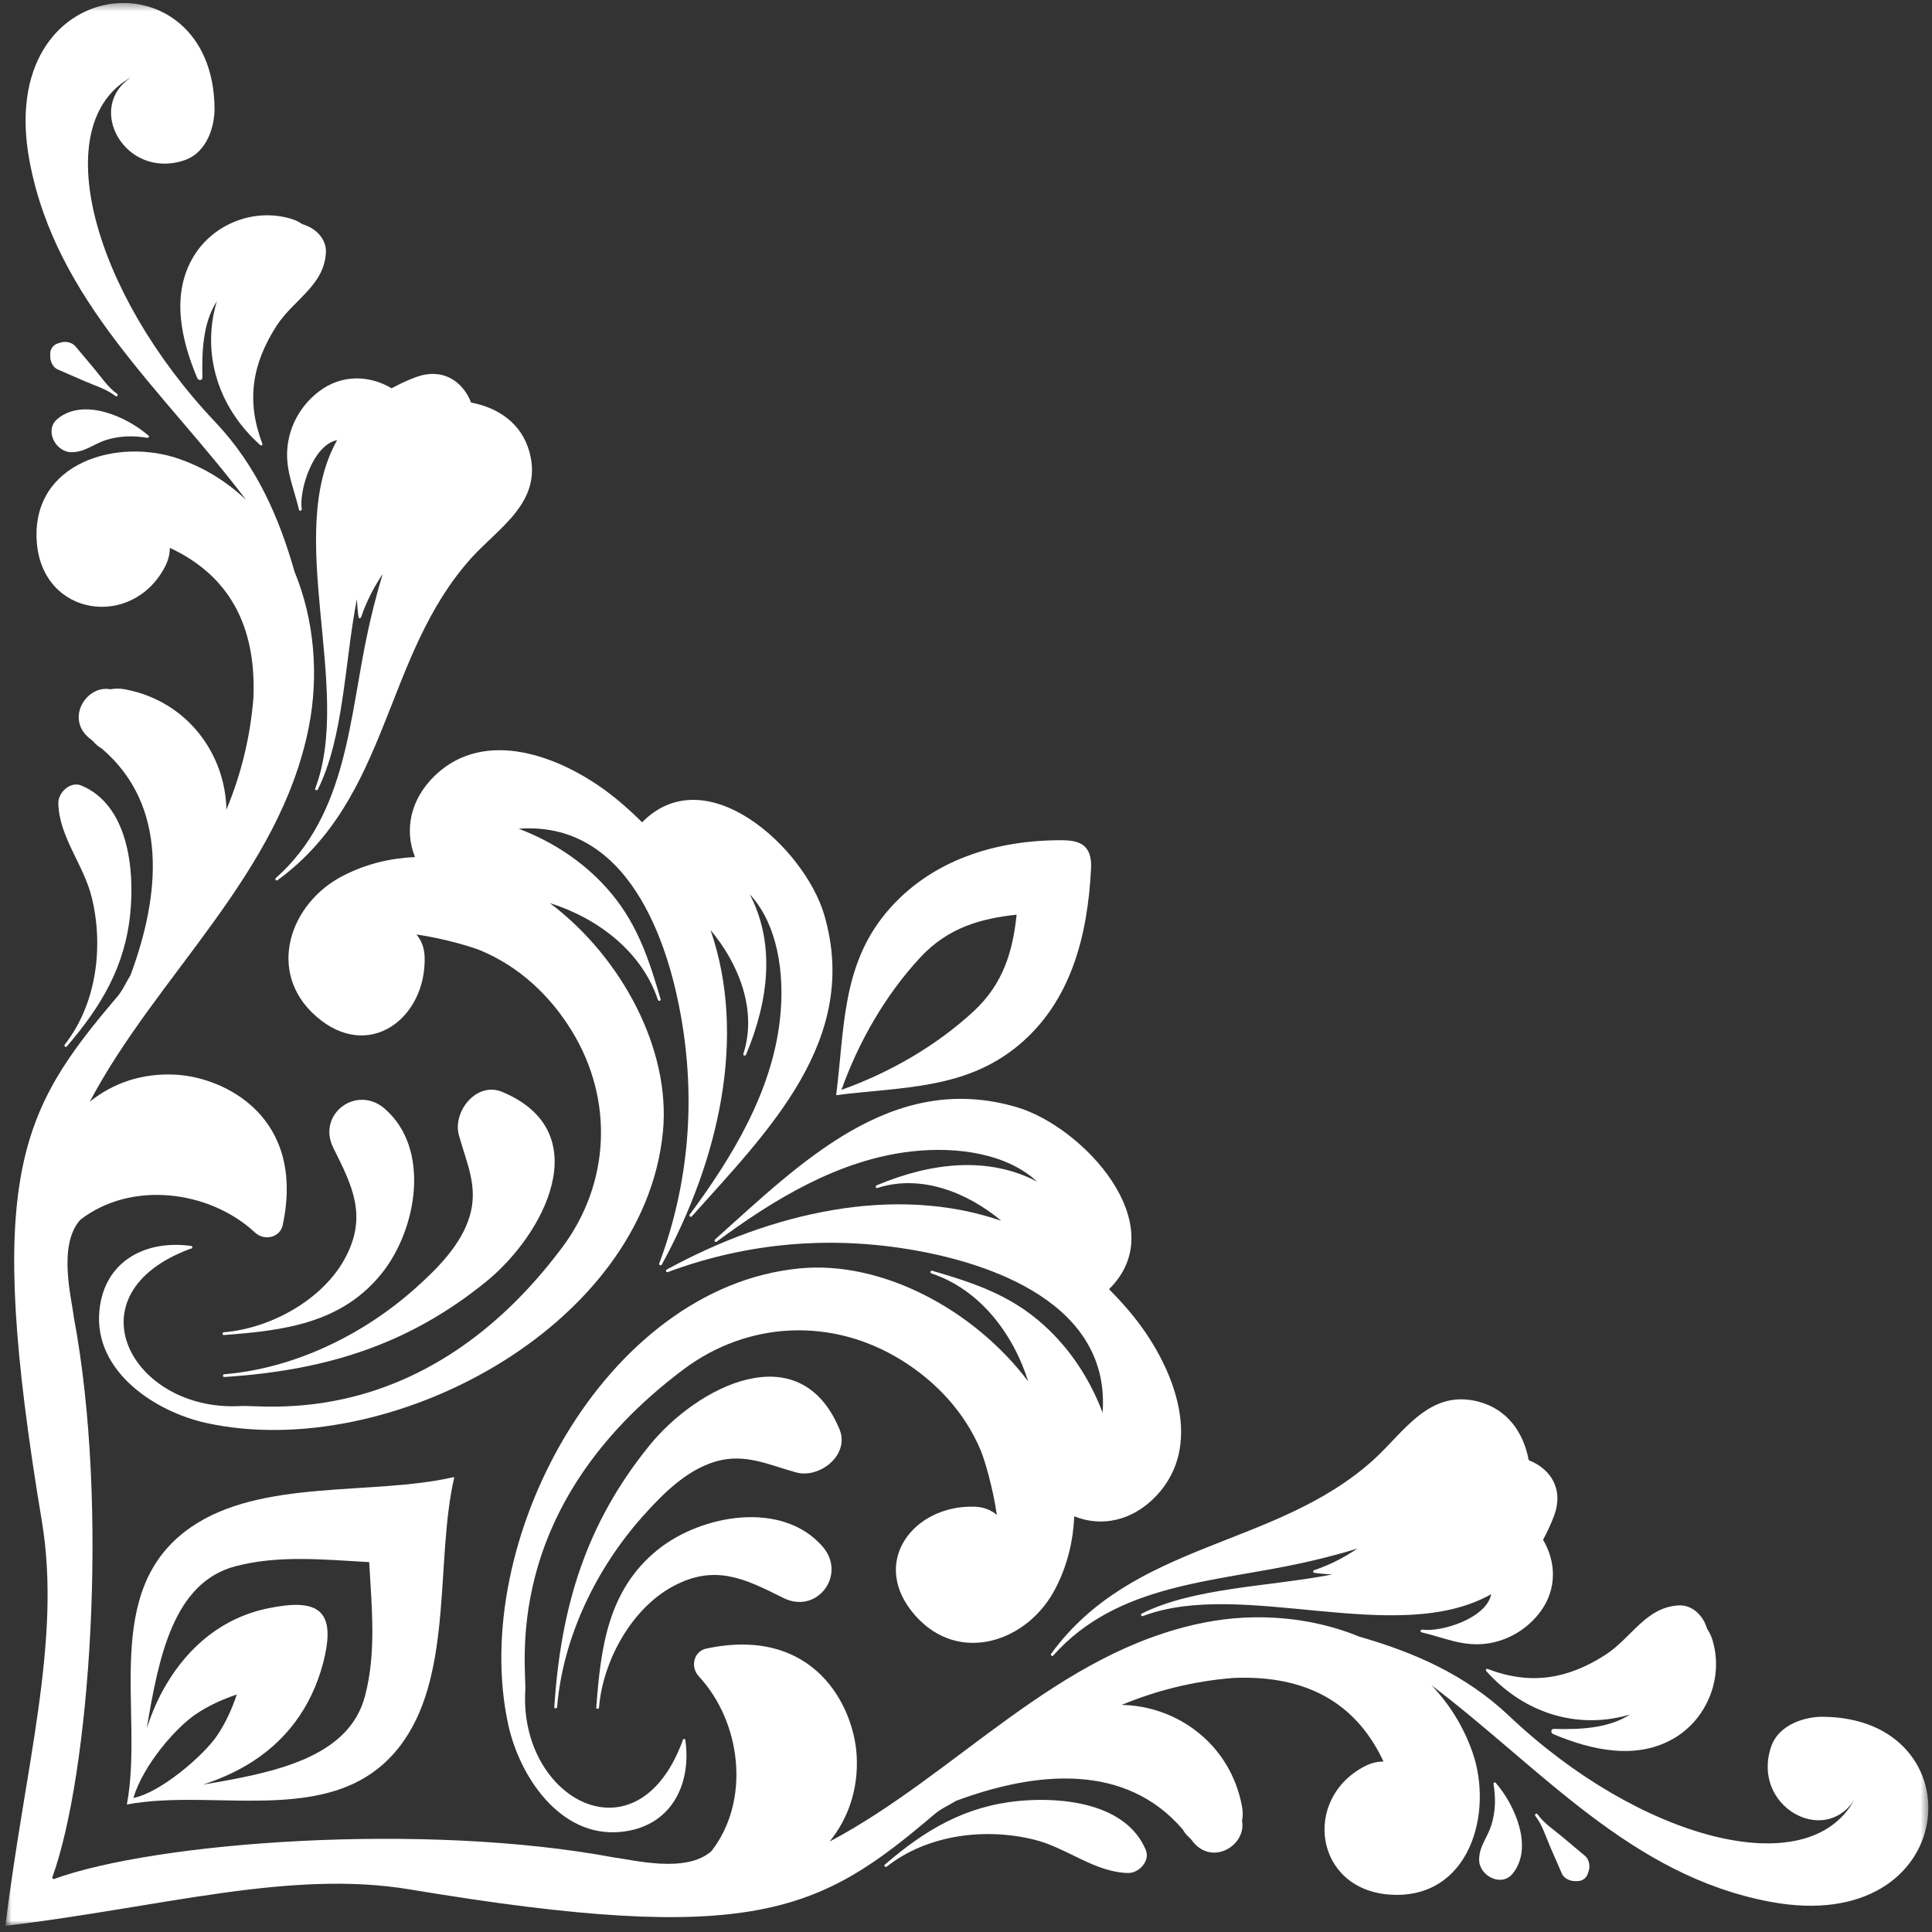 <svg width="252" height="252" viewBox="0 0 252 252" fill="none" xmlns="http://www.w3.org/2000/svg">
<rect x="0" y="0" width="252" height="252" fill="#333333" stroke="none"/>
<path d="M59.854 148.057C60.854 151.698 62.396 154.734 61.286 158.562C60.182 162.359 57.026 165.49 54.156 168.052C47.37 174.115 38.37 178.495 29.255 179.25C29.026 179.266 29.021 179.625 29.255 179.609C42.281 178.766 53.141 175.516 63.406 167.172C71.016 160.995 77.979 147.62 65.495 142.417C62.141 141.021 59.016 145.016 59.854 148.057Z" fill="white"/>
<path d="M54.135 111.792C51.01 111.927 47.854 112.635 44.755 114.224C37.76 117.802 34.693 126.823 41.224 132.557C48.114 138.604 55.641 132.766 55.385 124.792C55.349 123.583 54.938 122.625 54.318 121.891C57.979 122.411 61.667 123.547 62.688 123.974C67.688 126.068 71.698 129.792 74.536 134.391C80.156 143.5 79.531 154.432 73.312 162.734C55.057 187.12 33.859 183.073 31.219 183.406C17.156 184.078 8.859 168.776 24.864 162.87C25.094 162.911 25.188 162.552 24.958 162.521C19.109 161.677 13.557 164.411 12.958 171.031C12.25 178.911 20.26 184.151 26.917 185.609C50.656 190.812 83.995 173.151 86.469 147.625C87.516 136.875 81.083 124.854 71.729 117.797C78.026 119.786 83.729 124.151 85.818 130.422C85.891 130.641 86.229 130.547 86.167 130.323C84.552 124.812 82.979 120.068 79.021 115.708C75.891 112.26 71.963 109.729 67.656 108.094C83.135 106.958 87.578 125.573 88.812 132.495C90.766 143.437 89.87 154.385 85.984 164.812C85.911 165.01 86.219 165.13 86.318 164.953C93.812 151.239 97.453 135.135 92.677 121.307C96.438 125.792 98.776 131.87 96.958 137.463C96.885 137.693 97.224 137.771 97.312 137.562C100.292 130.437 101.135 123.057 97.792 116.641C101.333 120.448 102.443 126.797 101.719 133.078C100.641 142.479 95.495 150.958 89.948 158.443C89.823 158.604 90.094 158.812 90.229 158.661C100.141 147.568 112.323 135.588 107.49 119.271C104.932 110.63 92.12 98.76 83.755 107.255C82.318 105.828 80.781 104.443 79.021 103.146C72.917 98.656 63.354 94.958 56.844 101.052C53.464 104.219 52.724 108.344 54.135 111.792Z" fill="white"/>
<path d="M127.026 131.88C122.135 136.411 116.036 139.917 109.755 142.156C111.995 135.875 115.5 129.776 120.031 124.891C123.635 121 127.927 119.802 132.604 119.307C132.109 123.984 130.911 128.276 127.026 131.88ZM115.547 119.088C109.76 126.062 110.161 134.338 109.062 142.849C117.573 141.75 125.849 142.151 132.823 136.364C139.745 130.62 141.885 121.937 142.312 113.255C142.463 110.187 140.765 109.62 138.656 109.599C129.963 109.521 121.291 112.167 115.547 119.088Z" fill="white"/>
<path d="M43.484 149.74C45.958 154.682 47.953 158.609 45.026 164.083C42.099 169.557 35.255 173.281 29.198 173.776C28.969 173.792 28.969 174.156 29.198 174.135C37 173.552 44.568 172.63 49.818 166.062C54.344 160.406 56.271 149.865 50.156 144.594C46.495 141.443 41.281 145.338 43.484 149.74Z" fill="white"/>
<mask id="mask0_22_2" style="mask-type:luminance" maskUnits="userSpaceOnUse" x="0" y="0" width="252" height="252">
<path d="M0.708 251.203L0.708 0.391L251.521 0.391L251.521 251.203L0.708 251.203Z" fill="white"/>
</mask>
<g mask="url(#mask0_22_2)">
<path d="M3.864 21.073C7.307 39.281 21.229 50.844 32.099 65.203C29.703 62.927 26.833 61.083 23.437 59.88C15.406 57.031 4.104 60.276 4.792 70.604C5.448 80.505 17.359 82.104 21.568 73.828C21.984 73.005 22.146 72.208 22.151 71.458C29.823 75.031 33.458 81.568 33.052 91.062C32.641 96.146 31.453 100.99 29.531 105.609C29.401 98.344 24.427 91.448 16.333 89.917C15.62 89.781 14.974 89.792 14.396 89.906C11.219 89.297 8.344 93.922 11.922 96.495C11.995 96.547 12.052 96.609 12.125 96.667C12.437 97.042 12.812 97.38 13.286 97.646C22.021 105.125 20.896 116.781 17.021 127.203C16.437 128.135 16.005 129.172 15.297 130.005C2.521 145 -2.01 153.609 5.463 198.443C8.068 214.068 3.198 230.599 0.708 251.203C21.312 248.714 37.844 243.844 53.469 246.448C98.307 253.922 106.911 249.391 121.911 236.615C122.745 235.906 123.776 235.474 124.708 234.891C135.135 231.016 146.786 229.891 154.271 238.625C154.536 239.099 154.87 239.479 155.25 239.786C155.302 239.865 155.365 239.917 155.422 239.995C157.99 243.568 162.615 240.693 162.005 237.516C162.12 236.937 162.13 236.292 161.995 235.578C160.463 227.49 153.573 222.51 146.302 222.38C150.927 220.458 155.771 219.271 160.849 218.865C170.344 218.453 176.88 222.089 180.458 229.766C179.703 229.766 178.906 229.927 178.088 230.344C169.807 234.552 171.411 246.464 181.312 247.125C191.641 247.812 194.88 236.505 192.036 228.474C190.833 225.078 188.99 222.208 186.713 219.812C201.068 230.682 212.63 244.604 230.838 248.047C255.911 252.792 258.177 224.031 237.708 223.927C235.651 223.917 232.031 224.792 231 227.88C228.443 235.568 237.891 240.875 241.854 234.771C235.786 245.859 213.792 239.88 196.854 223.828C191.151 218.427 184.432 215.521 177.328 213.484C171.052 210.896 163.781 210.307 157.062 211.641C137.833 215.453 124.792 231.432 108.208 240.203C110.604 237.245 111.984 233.427 111.74 228.99C111.38 222.583 106.229 212.031 92.115 215.036C90.5 215.38 89.995 217.411 91.156 218.661C96.672 224.604 97.953 234.807 92.802 241.448C89.474 244.411 82.542 242.568 80.13 242.286C55.281 237.62 20.307 240.255 7.047 245.089C6.948 245.125 6.786 244.964 6.823 244.865C11.656 231.604 14.297 196.63 9.625 171.781C9.349 169.37 7.5 162.437 10.463 159.109C17.104 153.958 27.307 155.24 33.25 160.755C34.5 161.917 36.531 161.411 36.875 159.802C39.88 145.682 29.328 140.531 22.927 140.177C18.484 139.927 14.672 141.312 11.708 143.703C20.479 127.12 36.458 114.078 40.276 94.854C41.604 88.13 41.016 80.865 38.427 74.588C36.396 67.484 33.484 60.76 28.083 55.057C12.031 38.12 6.057 16.125 17.14 10.057C11.036 14.026 16.344 23.474 24.031 20.912C27.125 19.88 27.995 16.26 27.984 14.203C27.88 -6.26 -0.875 -3.995 3.864 21.073Z" fill="white"/>
</g>
<path d="M19.213 57.109C19.364 57.135 19.521 56.948 19.38 56.828C16.479 54.297 10.859 51.844 7.5 54.635C5.734 56.104 7.245 58.958 9.302 58.984C11.068 59 12.229 57.891 13.854 57.385C15.62 56.844 17.401 56.797 19.213 57.109Z" fill="white"/>
<path d="M15.266 51.359C14.094 50.541 13.188 49.161 12.276 48.078C11.458 47.104 10.646 46.13 9.828 45.161C9.406 44.661 8.568 44.484 7.958 44.666C7.823 44.708 7.687 44.75 7.552 44.791C6.974 44.969 6.557 45.495 6.552 46.104C6.552 46.239 6.552 46.38 6.552 46.521C6.547 47.13 6.906 47.916 7.5 48.177C8.672 48.687 9.844 49.198 11.016 49.708C12.323 50.276 13.922 50.755 15.047 51.646C15.25 51.807 15.479 51.51 15.266 51.359Z" fill="white"/>
<path d="M17.005 119.005C17.562 113.161 16.641 104.984 10.62 102.463C9.177 101.859 7.583 103.365 7.609 104.755C7.693 109.135 10.901 112.75 11.958 117.021C13.542 123.437 12.609 130.948 8.448 136.245C8.307 136.422 8.552 136.677 8.703 136.5C13.208 131.26 16.338 126.057 17.005 119.005Z" fill="white"/>
<path d="M51.078 50.646C48.25 48.964 44.635 48.755 41.599 51.062C39.458 52.688 37.984 55.094 37.568 57.755C37.052 60.99 38.281 63.448 39 66.49C39.057 66.724 39.385 66.62 39.354 66.396C39 63.995 40.786 58.042 43.974 57.406C37.016 69.75 46.057 89.885 41.114 102.849C41.042 103.042 41.354 103.172 41.448 102.99C44.844 96.182 44.932 86.552 46.542 78.151C46.594 78.953 46.651 79.75 46.771 80.51C46.802 80.693 47.052 80.656 47.099 80.51C47.792 78.464 48.75 76.594 49.927 74.865C49.021 77.776 48.38 80.542 48.031 82.13C45.521 93.552 45.385 106.177 35.969 114.536C35.818 114.672 36.021 114.943 36.187 114.818C50.948 104.068 49.953 85.599 61.453 72.812C65.068 68.797 70.781 65.516 69.083 59.052C68.073 55.193 64.943 53.167 61.448 52.51C60.391 49.781 57.776 47.87 54.187 49.214C53.047 49.641 52.031 50.13 51.078 50.646Z" fill="white"/>
<path d="M25.286 33.391C22.25 38.349 23.625 44.328 25.734 49.328C25.87 49.656 26.411 49.656 26.401 49.239C26.323 45.963 26.432 42.151 28.281 39.302C26.344 45.755 28.151 52.864 33.948 58.057C34.062 58.161 34.297 58.062 34.229 57.896C32.083 52.291 32.891 47.489 36.026 42.568C38.229 39.114 42.271 37.291 42.51 32.953C42.609 31.245 41.271 29.87 39.771 29.354C39.656 29.312 39.542 29.271 39.427 29.234C39.062 28.984 38.656 28.76 38.156 28.599C33.354 27.047 27.917 29.088 25.286 33.391Z" fill="white"/>
<path d="M109.495 186.417C104.292 173.932 90.917 180.896 84.74 188.505C76.396 198.771 73.146 209.63 72.302 222.656C72.286 222.891 72.646 222.885 72.667 222.656C73.417 213.542 77.797 204.542 83.859 197.755C86.422 194.885 89.552 191.729 93.349 190.63C97.177 189.516 100.213 191.057 103.854 192.057C106.896 192.896 110.891 189.771 109.495 186.417Z" fill="white"/>
<path d="M25.448 223.656C27.13 222.5 28.974 221.667 30.89 221.021C30.245 222.937 29.411 224.781 28.26 226.464C26.557 228.948 20.974 233.823 17.396 234.516C18.713 230.146 22.969 225.354 25.448 223.656ZM30.682 204.302C36.328 202.807 42.234 203.427 48.156 203.755C48.484 209.677 49.104 215.583 47.609 221.229C45.474 229.302 35.75 231.219 26.469 232.776C28.416 232.141 30.328 231.323 32.088 230.292C37.187 227.307 40.594 222.771 42.135 216.948C44.016 209.823 41.354 208.463 34.963 209.781C29.068 210.995 24.604 214.724 21.62 219.823C20.588 221.583 19.771 223.495 19.14 225.443C20.693 216.161 22.614 206.443 30.682 204.302ZM52.703 227.016C59.057 217.828 56.823 203.318 59.224 192.823C59.239 192.771 59.234 192.719 59.245 192.667C59.193 192.677 59.146 192.672 59.088 192.687C48.594 195.088 34.083 192.854 24.896 199.208C13.01 207.427 18.818 223.318 16.547 235.37C28.594 233.094 44.484 238.901 52.703 227.016Z" fill="white"/>
<path d="M93.469 161.963C100.953 156.417 109.432 151.271 118.833 150.193C125.114 149.474 131.463 150.578 135.271 154.12C128.854 150.776 121.474 151.625 114.349 154.604C114.14 154.693 114.218 155.026 114.448 154.953C120.041 153.135 126.12 155.474 130.604 159.234C116.776 154.463 100.672 158.099 86.958 165.599C86.781 165.693 86.901 166 87.099 165.927C97.526 162.042 108.474 161.146 119.416 163.099C126.338 164.333 144.953 168.776 143.817 184.26C142.187 179.948 139.651 176.021 136.203 172.891C131.849 168.937 127.099 167.359 121.588 165.75C121.364 165.682 121.271 166.026 121.495 166.099C127.76 168.182 132.125 173.885 134.114 180.182C127.057 170.828 115.041 164.401 104.291 165.443C78.76 167.917 61.099 201.255 66.302 224.995C67.76 231.651 73 239.661 80.88 238.953C87.5 238.354 90.234 232.802 89.39 226.953C89.359 226.729 89 226.818 89.041 227.052C83.135 243.052 67.833 234.755 68.505 220.698C68.838 218.057 64.791 196.859 89.177 178.599C97.484 172.38 108.411 171.755 117.521 177.375C122.12 180.214 125.849 184.224 127.937 189.224C128.37 190.25 129.5 193.932 130.021 197.594C129.286 196.974 128.328 196.562 127.12 196.526C119.146 196.271 113.307 203.802 119.354 210.693C125.088 217.219 134.114 214.151 137.687 207.156C139.276 204.062 139.984 200.906 140.12 197.776C143.573 199.193 147.692 198.453 150.859 195.068C156.953 188.557 153.255 179 148.765 172.891C147.474 171.13 146.083 169.594 144.656 168.156C153.151 159.792 141.281 146.979 132.646 144.422C116.323 139.588 104.349 151.771 93.25 161.682C93.099 161.818 93.307 162.088 93.469 161.963Z" fill="white"/>
<path d="M78.135 222.713C78.63 216.656 82.354 209.812 87.828 206.885C93.302 203.963 97.229 205.953 102.172 208.427C106.573 210.625 110.469 205.417 107.318 201.755C102.047 195.641 91.505 197.568 85.849 202.094C79.281 207.344 78.359 214.911 77.776 222.713C77.755 222.943 78.12 222.943 78.135 222.713Z" fill="white"/>
<path d="M195.083 232.531C194.963 232.391 194.776 232.547 194.802 232.698C195.114 234.51 195.073 236.292 194.526 238.057C194.021 239.682 192.911 240.844 192.932 242.609C192.953 244.667 195.812 246.182 197.281 244.411C200.068 241.052 197.614 235.432 195.083 232.531Z" fill="white"/>
<path d="M205.807 245.359C206.417 245.354 206.943 244.937 207.12 244.359C207.161 244.224 207.203 244.088 207.245 243.953C207.427 243.344 207.25 242.505 206.75 242.083C205.781 241.266 204.807 240.453 203.838 239.635C202.755 238.724 201.37 237.818 200.552 236.646C200.401 236.432 200.104 236.667 200.265 236.87C201.156 237.99 201.635 239.588 202.203 240.896C202.713 242.068 203.224 243.24 203.734 244.411C203.995 245.005 204.781 245.365 205.39 245.359C205.531 245.359 205.672 245.359 205.807 245.359Z" fill="white"/>
<path d="M147.156 244.302C148.547 244.328 150.052 242.734 149.448 241.292C146.927 235.276 138.75 234.349 132.906 234.906C125.854 235.578 120.651 238.703 115.416 243.208C115.234 243.359 115.489 243.604 115.672 243.464C120.963 239.302 128.474 238.37 134.89 239.953C139.166 241.01 142.781 244.224 147.156 244.302Z" fill="white"/>
<path d="M179.099 190.458C166.312 201.958 147.844 200.969 137.094 215.724C136.969 215.891 137.245 216.094 137.375 215.943C145.74 206.526 158.359 206.396 169.786 203.88C171.375 203.531 174.135 202.891 177.052 201.984C175.318 203.167 173.448 204.12 171.401 204.812C171.255 204.859 171.219 205.109 171.401 205.141C172.161 205.26 172.958 205.323 173.76 205.37C165.359 206.979 155.729 207.068 148.922 210.469C148.74 210.557 148.87 210.87 149.062 210.797C162.026 205.859 182.161 214.896 194.505 207.937C193.875 211.125 187.917 212.911 185.521 212.562C185.292 212.526 185.187 212.854 185.422 212.911C188.464 213.63 190.922 214.859 194.161 214.349C196.818 213.927 199.224 212.453 200.854 210.312C203.156 207.276 202.948 203.667 201.266 200.838C201.786 199.88 202.271 198.864 202.698 197.724C204.042 194.135 202.135 191.521 199.401 190.463C198.745 186.974 196.719 183.844 192.859 182.828C186.396 181.13 183.115 186.844 179.099 190.458Z" fill="white"/>
<path d="M194.021 217.682C193.849 217.615 193.75 217.849 193.854 217.963C199.047 223.76 206.156 225.568 212.609 223.63C209.76 225.484 205.953 225.594 202.672 225.51C202.255 225.505 202.255 226.042 202.583 226.182C207.583 228.292 213.568 229.661 218.521 226.63C222.823 223.995 224.865 218.562 223.312 213.755C223.151 213.255 222.927 212.849 222.682 212.484C222.641 212.37 222.599 212.255 222.562 212.141C222.042 210.641 220.667 209.307 218.958 209.401C214.62 209.641 212.797 213.682 209.344 215.885C204.422 219.026 199.62 219.828 194.021 217.682Z" fill="white"/>
</svg>
